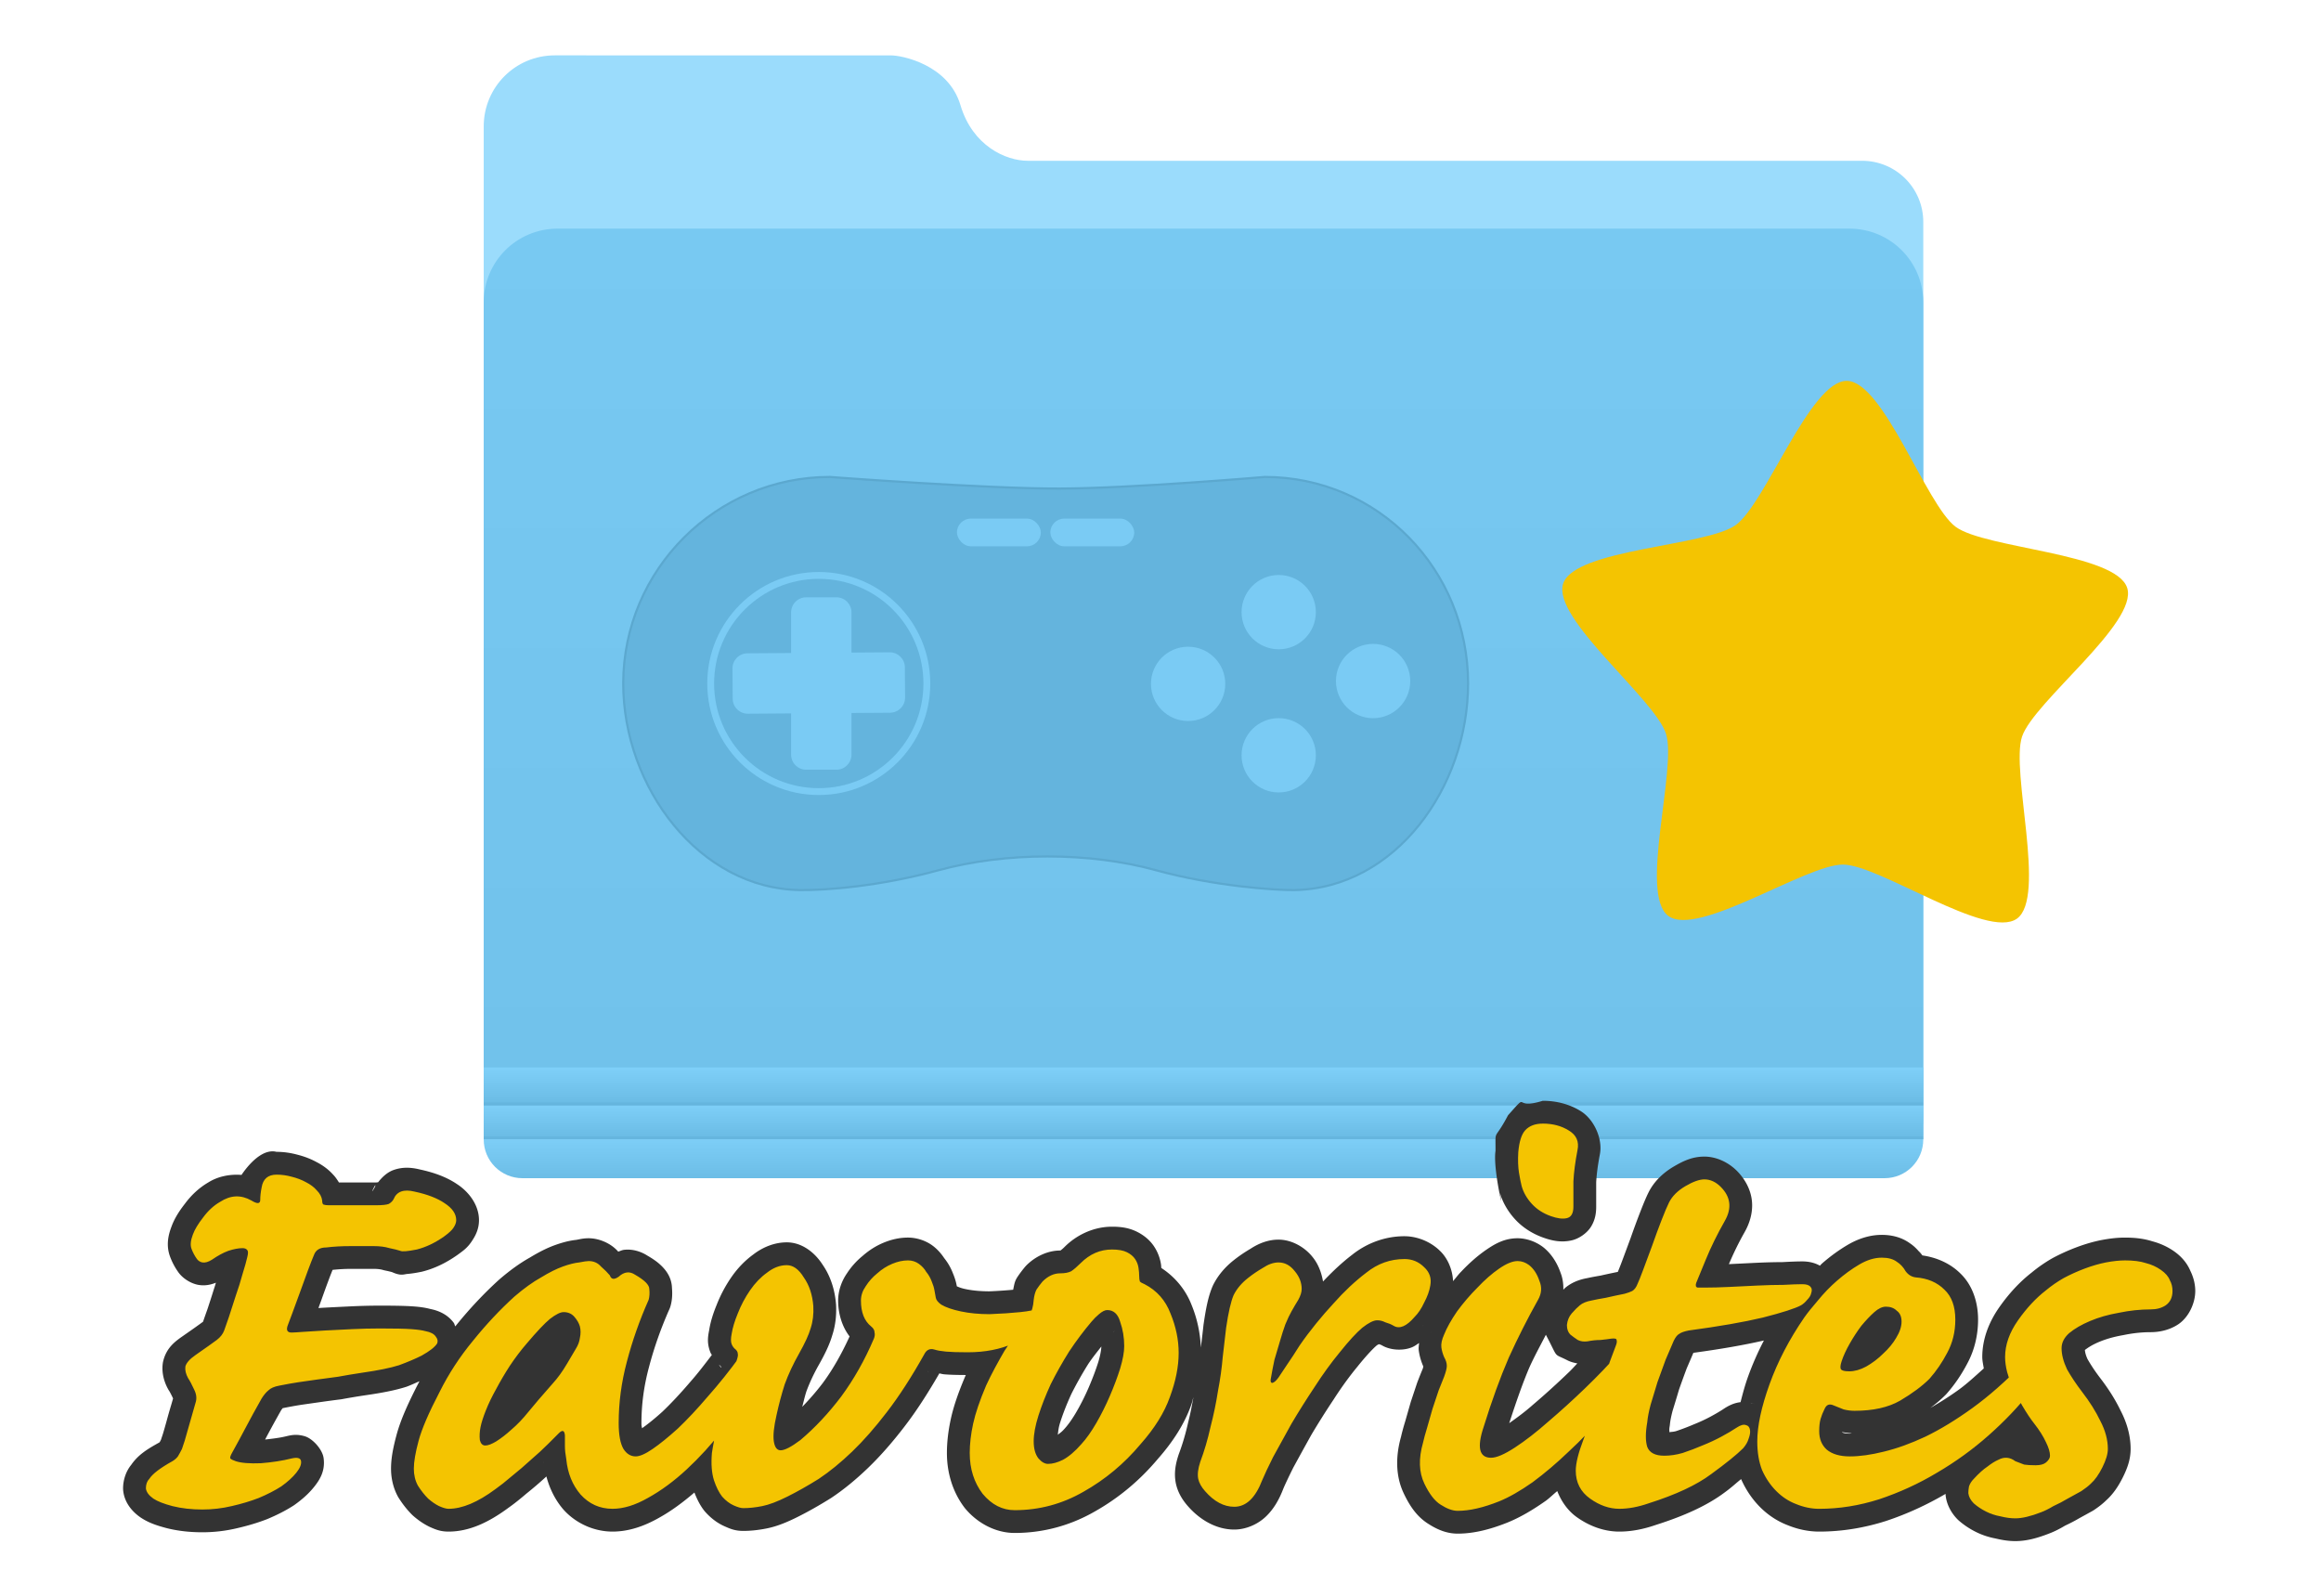 <?xml version="1.0" encoding="UTF-8" standalone="no"?>
<!-- Created with Inkscape (http://www.inkscape.org/) -->

<svg
   xmlns:dc="http://purl.org/dc/elements/1.1/"
   xmlns:cc="http://creativecommons.org/ns#"
   xmlns:rdf="http://www.w3.org/1999/02/22-rdf-syntax-ns#"
   xmlns:svg="http://www.w3.org/2000/svg"
   xmlns="http://www.w3.org/2000/svg"
   xmlns:xlink="http://www.w3.org/1999/xlink"
   xmlns:sodipodi="http://sodipodi.sourceforge.net/DTD/sodipodi-0.dtd"
   xmlns:inkscape="http://www.inkscape.org/namespaces/inkscape"
   width="287.048"
   height="197.43"
   viewBox="0 0 75.948 52.237"
   version="1.1"
   id="svg9136"
   inkscape:version="0.92.0 r15299"
   sodipodi:docname="Favorites_udb.svg">
  <defs
     id="defs9130">
    <linearGradient
       inkscape:collect="always"
       xlink:href="#linearGradient5016"
       id="linearGradient8055"
       gradientUnits="userSpaceOnUse"
       gradientTransform="translate(-1011.348,-237.335)"
       x1="-938.116"
       y1="-200.343"
       x2="-938.116"
       y2="48.218" />
    <linearGradient
       inkscape:collect="always"
       id="linearGradient5016">
      <stop
         style="stop-color:#78c9f2;stop-opacity:1"
         offset="0"
         id="stop5012" />
      <stop
         id="stop5065"
         offset="0.883"
         style="stop-color:#71c2eb;stop-opacity:1" />
      <stop
         id="stop5059"
         offset="0.959"
         style="stop-color:#7dcef7;stop-opacity:1" />
      <stop
         style="stop-color:#6cbde6;stop-opacity:1"
         offset="1"
         id="stop5014" />
    </linearGradient>
    <linearGradient
       inkscape:collect="always"
       xlink:href="#linearGradient5024"
       id="linearGradient8057"
       gradientUnits="userSpaceOnUse"
       gradientTransform="translate(-1011.348,-237.335)"
       x1="-919.541"
       y1="19.24"
       x2="-919.541"
       y2="28.327" />
    <linearGradient
       inkscape:collect="always"
       id="linearGradient5024">
      <stop
         style="stop-color:#7fd0f9;stop-opacity:1"
         offset="0"
         id="stop5020" />
      <stop
         id="stop5063"
         offset="0.044"
         style="stop-color:#7ecff8;stop-opacity:1" />
      <stop
         style="stop-color:#6bbce5;stop-opacity:1"
         offset="1"
         id="stop5022" />
    </linearGradient>
    <linearGradient
       inkscape:collect="always"
       xlink:href="#linearGradient5055"
       id="linearGradient8059"
       gradientUnits="userSpaceOnUse"
       gradientTransform="translate(-1011.348,-237.335)"
       x1="-920.61"
       y1="29.129"
       x2="-920.61"
       y2="37.149" />
    <linearGradient
       inkscape:collect="always"
       id="linearGradient5055">
      <stop
         style="stop-color:#7ecff8;stop-opacity:1"
         offset="0"
         id="stop5051" />
      <stop
         style="stop-color:#6bbce5;stop-opacity:1"
         offset="1"
         id="stop5053" />
    </linearGradient>
  </defs>
  <sodipodi:namedview
     id="base"
     pagecolor="#ffffff"
     bordercolor="#666666"
     borderopacity="1.0"
     inkscape:pageopacity="0.0"
     inkscape:pageshadow="2"
     inkscape:zoom="0.35"
     inkscape:cx="-182.19028"
     inkscape:cy="593.00052"
     inkscape:document-units="px"
     inkscape:current-layer="layer1"
     showgrid="false"
     units="px"
     inkscape:window-width="1920"
     inkscape:window-height="1137"
     inkscape:window-x="1912"
     inkscape:window-y="-8"
     inkscape:window-maximized="1"
     fit-margin-top="0"
     fit-margin-left="0"
     fit-margin-right="0"
     fit-margin-bottom="0" />
  <g
     inkscape:label="Layer 1"
     inkscape:groupmode="layer"
     id="layer1"
     transform="translate(-15.699,-253.495)">
    <g
       transform="translate(-83.688,190.819)"
       id="g8448">
      <g
         transform="translate(101.298,-82.18)"
         id="g8294">
        <g
           transform="matrix(0.125,0,0,0.125,301.972,207.047)"
           id="g8053">
          <path
             inkscape:connector-curvature="0"
             id="path8005"
             d="m -2285.835,-483.035 c -10.307,0 -18.605,8.298 -18.605,18.605 v 25.024 7.293 226.96 c 0,8.884 7.152,16.036 16.036,16.036 h 344.777 c 8.884,0 16.036,-7.152 16.036,-16.036 v -234.253 c 0,-8.884 -7.152,-16.036 -16.036,-16.036 h -213.773 -4.627 c -5.733,0 -14.451,-3.899 -17.616,-14.574 -3.165,-10.675 -15.423,-13.009 -18.102,-13.009 h 35.718 v -0.009 z"
             style="color:#000000;clip-rule:nonzero;display:inline;overflow:visible;visibility:visible;opacity:1;isolation:auto;mix-blend-mode:normal;color-interpolation:sRGB;color-interpolation-filters:linearRGB;solid-color:#000000;solid-opacity:1;vector-effect:none;fill:#9bdcfc;fill-opacity:1;fill-rule:nonzero;stroke:none;stroke-width:0.288;stroke-linecap:butt;stroke-linejoin:miter;stroke-miterlimit:4;stroke-dasharray:none;stroke-dashoffset:0;stroke-opacity:1;color-rendering:auto;image-rendering:auto;shape-rendering:auto;text-rendering:auto;enable-background:accumulate" />
          <path
             inkscape:connector-curvature="0"
             id="path8007"
             d="m -2285.099,-437.678 c -10.715,0 -19.341,8.626 -19.341,19.341 v 32.034 138.824 48.206 c 0,5.627 4.53,10.156 10.156,10.156 h 356.537 c 5.627,0 10.156,-4.529 10.156,-10.156 v -48.206 -138.824 -32.034 c 0,-10.715 -8.626,-19.341 -19.341,-19.341 z"
             style="color:#000000;clip-rule:nonzero;display:inline;overflow:visible;visibility:visible;opacity:1;isolation:auto;mix-blend-mode:normal;color-interpolation:sRGB;color-interpolation-filters:linearRGB;solid-color:#000000;solid-opacity:1;vector-effect:none;fill:url(#linearGradient8055);fill-opacity:1;fill-rule:nonzero;stroke:none;stroke-width:0.243;stroke-linecap:butt;stroke-linejoin:miter;stroke-miterlimit:4;stroke-dasharray:none;stroke-dashoffset:0;stroke-opacity:1;color-rendering:auto;image-rendering:auto;shape-rendering:auto;text-rendering:auto;enable-background:accumulate" />
          <rect
             style="color:#000000;clip-rule:nonzero;display:inline;overflow:visible;visibility:visible;opacity:1;isolation:auto;mix-blend-mode:normal;color-interpolation:sRGB;color-interpolation-filters:linearRGB;solid-color:#000000;solid-opacity:1;vector-effect:none;fill:url(#linearGradient8057);fill-opacity:1;fill-rule:nonzero;stroke:none;stroke-width:0.568;stroke-linecap:butt;stroke-linejoin:miter;stroke-miterlimit:4;stroke-dasharray:none;stroke-dashoffset:0;stroke-opacity:1;color-rendering:auto;image-rendering:auto;shape-rendering:auto;text-rendering:auto;enable-background:accumulate"
             id="rect8009"
             width="376.85"
             height="9.087"
             x="-2304.439"
             y="-218.095"
             rx="0"
             ry="0" />
          <rect
             ry="0"
             rx="0"
             y="-208.139"
             x="-2304.439"
             height="7.953"
             width="376.85"
             id="rect8011"
             style="color:#000000;clip-rule:nonzero;display:inline;overflow:visible;visibility:visible;opacity:1;isolation:auto;mix-blend-mode:normal;color-interpolation:sRGB;color-interpolation-filters:linearRGB;solid-color:#000000;solid-opacity:1;vector-effect:none;fill:url(#linearGradient8059);fill-opacity:1;fill-rule:nonzero;stroke:none;stroke-width:0.531;stroke-linecap:butt;stroke-linejoin:miter;stroke-miterlimit:4;stroke-dasharray:none;stroke-dashoffset:0;stroke-opacity:1;color-rendering:auto;image-rendering:auto;shape-rendering:auto;text-rendering:auto;enable-background:accumulate" />
          <rect
             ry="0"
             rx="0"
             y="-209.008"
             x="-2304.439"
             height="0.869"
             width="376.85"
             id="rect8013"
             style="color:#000000;clip-rule:nonzero;display:inline;overflow:visible;visibility:visible;opacity:1;isolation:auto;mix-blend-mode:normal;color-interpolation:sRGB;color-interpolation-filters:linearRGB;solid-color:#000000;solid-opacity:1;vector-effect:none;fill:#65b5de;fill-opacity:1;fill-rule:nonzero;stroke:none;stroke-width:0.176;stroke-linecap:butt;stroke-linejoin:miter;stroke-miterlimit:4;stroke-dasharray:none;stroke-dashoffset:0;stroke-opacity:1;color-rendering:auto;image-rendering:auto;shape-rendering:auto;text-rendering:auto;enable-background:accumulate" />
          <rect
             style="color:#000000;clip-rule:nonzero;display:inline;overflow:visible;visibility:visible;opacity:1;isolation:auto;mix-blend-mode:normal;color-interpolation:sRGB;color-interpolation-filters:linearRGB;solid-color:#000000;solid-opacity:1;vector-effect:none;fill:#65b5de;fill-opacity:1;fill-rule:nonzero;stroke:none;stroke-width:0.176;stroke-linecap:butt;stroke-linejoin:miter;stroke-miterlimit:4;stroke-dasharray:none;stroke-dashoffset:0;stroke-opacity:1;color-rendering:auto;image-rendering:auto;shape-rendering:auto;text-rendering:auto;enable-background:accumulate"
             id="rect8015"
             width="376.85"
             height="0.869"
             x="-2304.439"
             y="-200.186"
             rx="0"
             ry="0" />
          <g
             style="fill:none;fill-opacity:1"
             id="g8051"
             transform="matrix(0.353,0,0,-0.353,-1690.185,-530.781)">
            <path
               sodipodi:nodetypes="ccccccszcccc"
               id="path8017"
               d="m -1138.892,-755.013 c -14.359,-0.242 -60.079,2.953 -102.637,14.667 -49.743,13.686 -111.53,13.631 -161.295,0 -42.889,-11.747 -82.879,-14.921 -102.637,-14.667 -75.308,0.97 -131.972,76.598 -131.972,153.967 v 0 c 0,84.675 69.281,153.967 153.967,153.967 0,0 116.44,-8.777 170.282,-8.617 53.842,0.16 152.308,8.617 152.308,8.617 84.675,-0.01 151.565,-69.292 151.565,-153.967 v 0 c 0,-77.369 -54.272,-152.689 -129.58,-153.967 z"
               style="fill:#5ba8cf;fill-opacity:1;stroke-width:11.02"
               inkscape:connector-curvature="0" />
            <path
               d="m -1505.439,-753.408 c -74.245,0.956 -130.389,75.776 -130.389,152.361 0,83.793 68.54,152.349 152.342,152.359 0.182,-0.014 116.324,-8.776 170.305,-8.615 53.955,0.161 152.161,8.6 152.34,8.615 83.783,-0.029 149.924,-68.541 149.924,-152.359 0,-38.309 -13.456,-76.155 -36.195,-104.514 -22.739,-28.359 -54.681,-47.217 -91.807,-47.848 -14.063,-0.237 -59.837,2.954 -102.184,14.609 -50.072,13.777 -112.054,13.72 -162.144,0 -42.715,-11.699 -82.633,-14.86 -102.192,-14.609 z"
               id="path8019"
               style="fill:#64b4dd;fill-opacity:1;stroke-width:11.02"
               inkscape:original="M -1505.4609 -755.01367 C -1580.7694 -754.04393 -1637.4336 -678.41602 -1637.4336 -601.04688 C -1637.4336 -516.37173 -1568.153 -447.08008 -1483.4668 -447.08008 C -1483.4668 -447.08008 -1367.0272 -455.85758 -1313.1855 -455.69727 C -1259.3439 -455.53697 -1160.877 -447.08008 -1160.877 -447.08008 C -1076.2018 -447.09008 -1009.3125 -516.37174 -1009.3125 -601.04688 C -1009.3125 -678.41602 -1063.5842 -753.73538 -1138.8926 -755.01367 C -1153.2512 -755.25604 -1198.9714 -752.05963 -1241.5293 -740.3457 C -1291.2721 -726.65928 -1353.0594 -726.71438 -1402.8242 -740.3457 C -1445.7128 -752.09265 -1485.7026 -755.26713 -1505.4609 -755.01367 z "
               inkscape:radius="-1.6048466"
               sodipodi:type="inkscape:offset" />
            <g
               id="g8025"
               transform="matrix(1.693,0,0,1.693,-1918.742,-1216.543)"
               style="fill:#7acbf4;fill-opacity:1">
              <rect
                 ry="6.061"
                 rx="6.061"
                 transform="scale(1,-1)"
                 y="-435.772"
                 x="312.807"
                 height="12.122"
                 width="36.744"
                 id="rect8021"
                 style="color:#000000;clip-rule:nonzero;display:inline;overflow:visible;visibility:visible;opacity:1;isolation:auto;mix-blend-mode:normal;color-interpolation:sRGB;color-interpolation-filters:linearRGB;solid-color:#000000;solid-opacity:1;vector-effect:none;fill:#7acbf4;fill-opacity:1;fill-rule:nonzero;stroke:none;stroke-width:1.36;stroke-linecap:butt;stroke-linejoin:miter;stroke-miterlimit:4;stroke-dasharray:none;stroke-dashoffset:0;stroke-opacity:1;color-rendering:auto;image-rendering:auto;shape-rendering:auto;text-rendering:auto;enable-background:accumulate" />
              <rect
                 style="color:#000000;clip-rule:nonzero;display:inline;overflow:visible;visibility:visible;opacity:1;isolation:auto;mix-blend-mode:normal;color-interpolation:sRGB;color-interpolation-filters:linearRGB;solid-color:#000000;solid-opacity:1;vector-effect:none;fill:#7acbf4;fill-opacity:1;fill-rule:nonzero;stroke:none;stroke-width:1.36;stroke-linecap:butt;stroke-linejoin:miter;stroke-miterlimit:4;stroke-dasharray:none;stroke-dashoffset:0;stroke-opacity:1;color-rendering:auto;image-rendering:auto;shape-rendering:auto;text-rendering:auto;enable-background:accumulate"
                 id="rect8023"
                 width="36.744"
                 height="12.122"
                 x="353.718"
                 y="-435.772"
                 transform="scale(1,-1)"
                 rx="6.061"
                 ry="6.061" />
            </g>
            <g
               style="fill:#7acbf4;fill-opacity:1"
               transform="matrix(4.799,0,0,-4.799,2379.299,-2153.156)"
               id="g8043">
              <g
                 style="fill:#7acbf4;fill-opacity:1"
                 id="g8029"
                 transform="matrix(0.353,0,0,-0.353,-729.796,-334.451)">
                <path
                   d="m 0,0 c 0,-8.98 -7.281,-16.261 -16.261,-16.261 -8.98,0 -16.26,7.281 -16.26,16.261 0,8.979 7.28,16.261 16.26,16.261 C -7.281,16.261 0,8.979 0,0"
                   style="fill:#7acbf4;fill-opacity:1;fill-rule:nonzero;stroke:none"
                   id="path8027"
                   inkscape:connector-curvature="0" />
              </g>
              <g
                 style="fill:#7acbf4;fill-opacity:1"
                 id="g8033"
                 transform="matrix(0.353,0,0,-0.353,-729.796,-312.33)">
                <path
                   d="m 0,0 c 0,-8.98 -7.281,-16.262 -16.261,-16.262 -8.98,0 -16.26,7.282 -16.26,16.262 0,8.98 7.28,16.262 16.26,16.262 C -7.281,16.262 0,8.98 0,0"
                   style="fill:#7acbf4;fill-opacity:1;fill-rule:nonzero;stroke:none"
                   id="path8031"
                   inkscape:connector-curvature="0" />
              </g>
              <g
                 style="fill:#7acbf4;fill-opacity:1"
                 id="g8037"
                 transform="matrix(0.353,0,0,-0.353,-715.212,-323.803)">
                <path
                   d="m 0,0 c 0,-8.98 -7.281,-16.26 -16.261,-16.26 -8.981,0 -16.26,7.28 -16.26,16.26 0,8.981 7.279,16.262 16.26,16.262 C -7.281,16.262 0,8.981 0,0"
                   style="fill:#7acbf4;fill-opacity:1;fill-rule:nonzero;stroke:none"
                   id="path8035"
                   inkscape:connector-curvature="0" />
              </g>
              <g
                 style="fill:#7acbf4;fill-opacity:1"
                 id="g8041"
                 transform="matrix(0.353,0,0,-0.353,-743.797,-323.367)">
                <path
                   d="m 0,0 c 0,-8.981 -7.281,-16.262 -16.262,-16.262 -8.98,0 -16.26,7.281 -16.26,16.262 0,8.979 7.28,16.26 16.26,16.26 C -7.281,16.26 0,8.979 0,0"
                   style="fill:#7acbf4;fill-opacity:1;fill-rule:nonzero;stroke:none"
                   id="path8039"
                   inkscape:connector-curvature="0" />
              </g>
            </g>
            <g
               style="fill:#5e829b;fill-opacity:1"
               id="g8047"
               transform="matrix(1.693,0,0,1.693,-1427.779,-589.038)">
              <path
                 d="M 0,0 C -0.024,3.652 -3.007,6.594 -6.66,6.568 L -23.379,6.451 v 17.597 c 0,3.653 -2.961,6.614 -6.614,6.614 h -13.23 c -3.653,0 -6.614,-2.961 -6.614,-6.614 V 6.266 L -68.946,6.132 c -3.653,-0.025 -6.595,-3.007 -6.569,-6.661 l 0.094,-13.229 c 0.025,-3.652 3.007,-6.594 6.66,-6.568 l 18.924,0.133 V -38.24 c 0,-3.653 2.961,-6.615 6.614,-6.615 h 13.23 c 3.653,0 6.614,2.962 6.614,6.615 v 18.232 l 16.904,0.118 c 3.653,0.025 6.594,3.007 6.569,6.661 z"
                 style="fill:#7acbf4;fill-opacity:1;fill-rule:nonzero;stroke:none"
                 id="path8045"
                 inkscape:connector-curvature="0" />
            </g>
            <path
               d="m -1411.479,-601.053 c 0,-44.267 -35.883,-80.15 -80.15,-80.15 -44.264,0 -80.148,35.883 -80.148,80.15 0,44.267 35.885,80.15 80.148,80.15 44.267,0 80.15,-35.883 80.15,-80.15 z"
               style="fill:none;stroke:#7acbf4;stroke-width:5.079;stroke-linecap:butt;stroke-linejoin:miter;stroke-miterlimit:4;stroke-dasharray:none;stroke-opacity:1"
               id="path8049"
               inkscape:connector-curvature="0" />
          </g>
        </g>
        <path
           sodipodi:type="star"
           style="opacity:1;fill:#f4c401;fill-opacity:1;fill-rule:nonzero;stroke:none;stroke-width:14.809;stroke-linecap:round;stroke-linejoin:round;stroke-miterlimit:4;stroke-dasharray:none;stroke-dashoffset:4;stroke-opacity:1"
           id="path7657"
           sodipodi:sides="5"
           sodipodi:cx="52.952892"
           sodipodi:cy="25.510532"
           sodipodi:r1="121.72647"
           sodipodi:r2="76.832565"
           sodipodi:arg1="0.60469864"
           sodipodi:arg2="1.2330172"
           inkscape:flatsided="false"
           inkscape:rounded="0.20136392"
           inkscape:randomized="0"
           d="M 153.094,94.714 C 144.537,107.097 92.616,93.013 78.415,98.002 64.213,102.99 32.503,146.447 18.082,142.135 3.661,137.823 1.011,84.092 -8.122,72.127 -17.255,60.162 -68.384,43.434 -68.74,28.385 c -0.355,-15.048 49.927,-34.172 58.484,-46.555 8.557,-12.383 8.667,-66.179 22.869,-71.168 14.202,-4.988 47.928,36.924 62.349,41.236 14.421,4.312 65.619,-12.208 74.751,-0.242 9.133,11.965 -20.306,56.992 -19.95,72.04 0.355,15.048 31.887,58.635 23.33,71.018 z"
           transform="matrix(0.075,0.027,-0.027,0.075,55.162,163.678)" />
      </g>
      <g
         transform="matrix(0.125,0,0,0.125,521.961,29.404)"
         id="g8145">
        <g
           aria-label="Favorites"
           style="font-style:normal;font-variant:normal;font-weight:normal;font-stretch:normal;font-size:178.149px;line-height:111.343px;font-family:'namco regular';-inkscape-font-specification:'namco regular, ';letter-spacing:0px;word-spacing:0px;fill:#f4c401;fill-opacity:1;stroke:none;stroke-width:4.454px;stroke-linecap:butt;stroke-linejoin:miter;stroke-opacity:1"
           id="text7839">
          <path
             inkscape:connector-curvature="0"
             style="font-style:italic;font-variant:normal;font-weight:bold;font-stretch:normal;font-family:'Caflisch Script';-inkscape-font-specification:'Caflisch Script Bold Italic';fill:#333333;fill-opacity:1;stroke-width:4.454px"
             d="m -2976.729,554.328 c -8.224,2.551 -3.205,-2.806 -9.09,3.783 -3.714,7.07 -3.268,3.182 -3.279,9.316 -0.755,4.857 2.588,18.158 1.111,10.896 0.748,2.619 2.166,5.012 4.01,7.023 2.003,2.185 4.578,3.803 7.389,4.797 2.257,0.805 4.616,1.324 7.32,0.742 1.988,-0.417 4.192,-1.93 5.256,-3.74 1.074,-1.827 1.268,-3.564 1.268,-5.117 v -6.352 c 0.103,-2.001 0.411,-4.448 0.961,-7.307 l -0.022,0.102 c 0.865,-4.109 -1.488,-9.34 -5.074,-11.492 -2.926,-1.806 -6.363,-2.652 -9.85,-2.652 z m -331.473,13.361 c -6.095,-1.559 -12.195,11.368 -9.062,6.047 -3.091,-0.262 -6.277,0.355 -8.844,1.984 -2.381,1.396 -4.426,3.312 -6.1,5.58 -1.505,1.928 -2.703,3.808 -3.486,5.938 -0.874,2.288 -1.469,4.982 -0.363,7.932 0.538,1.435 1.265,2.799 2.156,4.047 a 5.967,5.967 0 0 0 0.082,0.111 c 1.17,1.561 3.162,2.789 5.029,3.162 a 5.967,5.967 0 0 0 0.19,0.033 c 1.746,0.291 3.207,-0.063 4.531,-0.578 -0.164,0.496 -0.267,0.919 -0.449,1.436 a 5.967,5.967 0 0 0 -0.068,0.207 c -0.581,1.859 -1.16,3.657 -1.738,5.393 0,0.008 -0.01,0.016 -0.01,0.023 -0.534,1.498 -0.91,2.57 -1.17,3.342 0.089,-0.2 0.249,-0.327 0.043,-0.172 -0.788,0.591 -2.636,1.906 -5.338,3.785 -2.106,1.458 -4.218,3.092 -5.066,6.488 a 5.967,5.967 0 0 0 -0.131,0.707 c -0.305,2.439 0.377,4.795 1.418,6.668 a 5.967,5.967 0 0 0 0.25,0.41 c 0.165,0.247 0.582,1.021 1.039,1.998 -0.095,0.354 -0.248,0.908 -0.541,1.885 -0.371,1.236 -0.742,2.533 -1.111,3.887 -0.339,1.244 -0.676,2.422 -1.012,3.541 -0.247,0.742 -0.39,1.169 -0.514,1.541 -0.12,0.232 -0.235,0.432 -0.35,0.639 -3.294,1.837 -5.797,3.318 -7.734,6.363 l 0.814,-1.016 c -1.86,1.86 -2.639,4.54 -2.639,6.713 a 5.967,5.967 0 0 0 0.047,0.74 c 0.395,3.165 2.471,5.43 4.457,6.82 a 5.967,5.967 0 0 0 0.113,0.076 c 2.042,1.361 4.177,2.081 6.779,2.766 a 5.967,5.967 0 0 0 0.07,0.019 c 2.921,0.73 6.022,1.068 9.287,1.068 3.052,0 6.066,-0.35 9.006,-1.047 2.849,-0.649 5.495,-1.437 7.941,-2.389 a 5.967,5.967 0 0 0 0.152,-0.062 c 2.512,-1.058 4.773,-2.21 6.791,-3.508 a 5.967,5.967 0 0 0 0.242,-0.164 c 1.99,-1.421 3.703,-2.934 5.109,-4.691 1.448,-1.81 2.986,-4.164 2.496,-7.598 -0.324,-2.266 -2.867,-5.092 -4.979,-5.695 -2.111,-0.604 -3.48,-0.285 -4.764,0.012 a 5.967,5.967 0 0 0 -0.105,0.025 c -1.542,0.385 -3.49,0.623 -5.465,0.844 0.085,-0.16 0.169,-0.31 0.254,-0.471 1.129,-2.145 2.448,-4.548 3.928,-7.17 0.283,-0.42 0.502,-0.642 0.385,-0.549 0.037,-0.017 0.017,-0.022 0.205,-0.057 a 5.967,5.967 0 0 0 0.103,-0.019 c 1.701,-0.34 3.273,-0.622 4.711,-0.844 0,-7.2e-4 0.011,-10e-4 0.016,-0.002 1.642,-0.235 3.283,-0.469 4.924,-0.703 1.624,-0.232 3.371,-0.466 5.24,-0.699 a 5.967,5.967 0 0 0 0.359,-0.055 c 1.799,-0.337 3.858,-0.682 6.158,-1.027 4.338,-0.62 7.766,-1.29 10.572,-2.176 a 5.967,5.967 0 0 0 0.266,-0.09 c 1.223,-0.451 2.192,-0.932 3.283,-1.396 0,-8e-4 0,-0.001 0.01,-0.002 -0.01,0.018 -0.021,0.033 -0.029,0.051 -2.933,5.627 -4.922,10.098 -5.965,13.971 -0.907,3.367 -1.451,6.148 -1.451,8.855 0,2.514 0.574,5.069 1.797,7.311 a 5.967,5.967 0 0 0 0.205,0.346 c 1.032,1.622 2.184,3.098 3.486,4.4 a 5.967,5.967 0 0 0 0.289,0.271 c 1.265,1.107 2.623,2.062 4.111,2.807 a 5.967,5.967 0 0 0 0.244,0.117 c 1.443,0.641 2.731,1.227 4.918,1.227 5.463,0 10.589,-2.449 15.785,-6.301 1.388,-0.976 2.891,-2.176 4.592,-3.631 1.814,-1.454 3.522,-2.915 5.125,-4.391 0.044,-0.038 0.075,-0.074 0.119,-0.111 0.843,3.183 2.296,6.139 4.412,8.607 a 5.967,5.967 0 0 0 0.105,0.121 c 3.234,3.575 7.979,5.705 12.797,5.705 4.168,0 8.243,-1.372 12.197,-3.627 3.188,-1.764 6.246,-4.038 9.234,-6.6 0.664,1.695 1.439,3.296 2.543,4.715 a 5.967,5.967 0 0 0 0.25,0.303 c 1.4,1.575 3.083,2.922 5.064,3.803 1.443,0.641 2.731,1.227 4.918,1.227 2,0 4.049,-0.227 6.158,-0.648 2.607,-0.521 5.186,-1.558 8.09,-3.01 2.809,-1.404 5.7,-3.041 8.688,-4.908 a 5.967,5.967 0 0 0 0.148,-0.096 c 3.199,-2.133 6.372,-4.732 9.553,-7.785 3.234,-3.105 6.446,-6.77 9.678,-10.994 v -0.004 c 3.018,-3.912 6.013,-8.577 9.024,-13.779 0.405,0.051 0.776,0.185 1.207,0.225 1.512,0.137 3.444,0.181 5.744,0.189 -0.043,0.093 -0.096,0.184 -0.139,0.277 a 5.967,5.967 0 0 0 -0.074,0.17 c -1.758,4.143 -3.009,7.757 -3.723,11.039 -0.67,3.083 -1.027,6.056 -1.027,8.928 0,5.236 1.533,10.261 4.601,14.299 a 5.967,5.967 0 0 0 0.166,0.211 c 3.221,3.865 7.983,6.422 12.957,6.422 7.399,0 14.508,-1.903 20.939,-5.592 6.296,-3.545 11.841,-8.173 16.545,-13.779 4.019,-4.553 7.004,-9.236 8.744,-14.148 0.25,-0.675 0.36,-1.328 0.576,-1.998 -0.386,2.084 -0.754,4.158 -1.315,6.318 a 5.967,5.967 0 0 0 -0.049,0.203 c -0.657,2.956 -1.47,5.716 -2.434,8.285 a 5.967,5.967 0 0 0 -0.074,0.209 c -0.794,2.383 -1.265,4.82 -0.727,7.51 a 5.967,5.967 0 0 0 0.027,0.125 c 0.51,2.298 1.699,4.237 3.131,5.854 3.116,3.572 7.428,6.123 12.137,6.123 3.035,0 6.124,-1.355 8.254,-3.381 2.13,-2.026 3.519,-4.536 4.617,-7.391 l -0.061,0.152 c 0.486,-1.167 1.396,-3.108 2.641,-5.602 1.387,-2.542 2.943,-5.37 4.674,-8.484 1.837,-3.099 3.791,-6.2 5.861,-9.307 a 5.967,5.967 0 0 0 0.055,-0.084 c 2.023,-3.146 4.082,-5.98 6.172,-8.51 a 5.967,5.967 0 0 0 0.059,-0.074 c 2.214,-2.767 3.993,-4.639 4.996,-5.5 0.29,-0.213 0.407,-0.247 0.606,-0.342 a 5.967,5.967 0 0 0 0.037,0.012 c 0.434,0.124 0.66,0.245 0.705,0.271 l -0.057,-0.035 c 2.287,1.407 5.696,1.509 7.971,0.557 0.717,-0.3 1.258,-0.724 1.844,-1.115 -0.042,0.634 -0.169,1.236 -0.084,1.918 a 5.967,5.967 0 0 0 0.014,0.104 c 0.196,1.375 0.585,2.721 1.133,4 a 5.967,5.967 0 0 0 0.057,0.117 c -0.052,0.214 -0.073,0.364 -0.178,0.652 0,0.003 -7e-4,0.004 0,0.008 -0.391,0.926 -0.828,2.013 -1.385,3.461 a 5.967,5.967 0 0 0 -0.092,0.256 c -0.474,1.423 -1.009,3.026 -1.603,4.809 a 5.967,5.967 0 0 0 -0.076,0.246 l -1.393,4.875 c -0.478,1.553 -0.838,2.889 -1.121,4.125 -1.437,5.092 -1.431,10.308 0.729,14.812 7e-4,10e-4 0,0.003 0,0.004 6e-4,10e-4 0,0.003 0,0.004 1.575,3.292 3.438,6.093 6.481,7.984 2.248,1.438 4.716,2.525 7.629,2.525 4.159,0 8.454,-1.07 13.084,-2.922 a 5.967,5.967 0 0 0 0.043,-0.018 c 3.184,-1.302 6.435,-3.191 9.902,-5.631 a 5.967,5.967 0 0 0 0.117,-0.084 c 0.998,-0.74 1.938,-1.69 2.922,-2.48 1.056,2.699 2.774,5.149 5.107,6.816 3.295,2.353 7.157,3.785 11.129,3.785 3.147,0 6.334,-0.628 9.547,-1.738 7.47,-2.372 13.458,-5.079 18.064,-8.529 1.899,-1.382 2.844,-2.325 4.279,-3.477 a 5.967,5.967 0 0 0 0.018,0.045 c 1.22,2.745 2.888,5.232 4.975,7.318 2.066,2.066 4.519,3.689 7.219,4.715 2.636,1.071 5.421,1.666 8.225,1.666 5.859,0 11.711,-0.939 17.484,-2.775 a 5.967,5.967 0 0 0 0.078,-0.025 c 5.456,-1.819 10.624,-4.204 15.521,-7.068 a 5.967,5.967 0 0 0 0.037,0.545 c 0.304,2.432 1.589,4.614 3.125,6.15 a 5.967,5.967 0 0 0 0.289,0.271 c 1.35,1.181 2.857,2.177 4.469,2.982 1.635,0.818 3.388,1.388 5.188,1.73 1.728,0.417 3.435,0.682 5.141,0.682 2.953,0 5.768,-0.777 8.889,-1.994 1.393,-0.525 2.738,-1.212 4.135,-2.049 1.293,-0.611 2.563,-1.251 3.766,-1.973 l -0.213,0.121 c 1.317,-0.718 2.517,-1.379 3.603,-1.982 a 5.967,5.967 0 0 0 0.41,-0.25 c 1.228,-0.818 2.283,-1.633 3.266,-2.596 1.819,-1.655 3.139,-3.644 4.285,-5.936 1.196,-2.392 2.055,-4.73 2.055,-7.479 0,-3.445 -0.966,-6.84 -2.613,-10.006 -1.396,-2.903 -3.203,-5.761 -5.402,-8.607 l 0.02,0.023 c -1.336,-1.747 -2.414,-3.394 -3.305,-4.951 -0.495,-1.103 -0.622,-1.811 -0.674,-2.346 0.842,-0.657 1.99,-1.389 3.691,-2.105 1.792,-0.754 3.847,-1.352 6.189,-1.76 a 5.967,5.967 0 0 0 0.195,-0.037 c 2.478,-0.516 4.857,-0.766 7.156,-0.766 2.461,0 5.057,-0.623 7.229,-2.07 a 5.967,5.967 0 0 0 0.111,-0.076 c 2.717,-1.902 4.326,-5.546 4.326,-8.629 0,-1.756 -0.447,-3.591 -1.275,-5.256 -0.95,-2.271 -2.554,-3.936 -4.297,-5.156 -1.708,-1.196 -3.636,-2.061 -5.65,-2.596 -2.262,-0.724 -4.61,-0.977 -7.213,-0.977 -1.924,0 -3.923,0.231 -6.088,0.637 a 5.967,5.967 0 0 0 -0.07,0.014 c -2.127,0.425 -4.278,1.053 -6.449,1.867 -2.142,0.803 -4.224,1.741 -6.236,2.814 a 5.967,5.967 0 0 0 -0.152,0.086 c -1.923,1.099 -3.722,2.351 -5.396,3.738 -3.132,2.435 -5.938,5.475 -8.457,9.055 -2.795,3.972 -4.473,8.446 -4.473,13.053 0,0.995 0.246,1.993 0.397,2.988 -2.229,2.01 -4.481,4.076 -6.502,5.535 -2.61,1.885 -5.082,3.424 -7.488,4.805 1.465,-1.092 2.792,-2.221 3.978,-3.408 a 5.967,5.967 0 0 0 0.256,-0.271 c 2.094,-2.373 3.897,-5.019 5.408,-7.893 1.906,-3.508 2.853,-7.477 2.853,-11.555 0,-4.511 -1.427,-9.033 -4.682,-12.125 -2.669,-2.632 -6.243,-4.169 -9.99,-4.684 -0.884,-1.226 -1.932,-2.343 -3.209,-3.191 -2.253,-1.622 -4.872,-2.178 -7.326,-2.178 -3.143,0 -6.18,1.003 -8.904,2.605 -2.359,1.388 -4.617,3.036 -6.773,4.922 -0.187,0.162 -0.337,0.373 -0.521,0.539 -1.605,-0.903 -3.299,-1.119 -4.594,-1.119 -1.362,0 -3.074,0.069 -5.203,0.186 -2.083,0.004 -4.345,0.061 -6.838,0.18 a 5.967,5.967 0 0 0 -0.016,0 c -2.333,0.117 -4.727,0.233 -7.178,0.35 1.128,-2.637 2.425,-5.387 4.117,-8.373 l -0.012,0.019 c 1.41,-2.467 2.262,-5.403 1.902,-8.395 -0.36,-2.992 -1.924,-5.684 -3.934,-7.693 -2.138,-2.138 -5.269,-3.707 -8.494,-3.707 -3.114,0 -5.51,1.132 -8.014,2.605 -2.759,1.623 -5.145,3.868 -6.586,6.75 -0.653,1.306 -1.321,2.92 -2.184,5.137 -0.859,2.207 -1.713,4.527 -2.564,6.961 l 0.031,-0.092 c -0.828,2.247 -1.595,4.316 -2.303,6.203 -0.607,1.619 -0.982,2.488 -1.025,2.615 -1.562,0.318 -3.071,0.637 -4.463,0.957 -1.298,0.22 -2.49,0.442 -3.567,0.678 -1.957,0.36 -3.939,1.045 -5.703,2.5 -0.192,0.155 -0.352,0.368 -0.535,0.529 0.039,-1.538 -0.183,-3.069 -0.734,-4.451 -0.881,-2.522 -2.333,-4.911 -4.494,-6.641 a 5.967,5.967 0 0 0 -0.146,-0.113 c -1.812,-1.359 -4.217,-2.262 -6.609,-2.262 -3.293,0 -5.764,1.342 -8.19,3.01 -2.295,1.578 -4.48,3.512 -6.601,5.758 -0.751,0.753 -1.386,1.651 -2.1,2.451 -0.121,-2.952 -1.386,-6.012 -3.467,-7.965 -2.419,-2.358 -5.896,-3.787 -9.266,-3.787 -4.947,0 -9.758,1.735 -13.66,4.842 -2.672,2.038 -5.201,4.423 -7.646,7.008 -0.396,-2.352 -1.27,-4.625 -2.744,-6.418 -2.023,-2.562 -5.451,-4.541 -8.908,-4.541 -2.708,0 -5.197,0.991 -7.303,2.375 -1.566,0.926 -3.049,1.922 -4.416,3.014 -2.242,1.765 -4.115,3.941 -5.375,6.461 a 5.967,5.967 0 0 0 -0.148,0.318 c -1.166,2.72 -1.75,5.772 -2.377,10.033 a 5.967,5.967 0 0 0 -0.031,0.242 c -0.179,1.701 -0.426,3.746 -0.676,5.811 -0.174,-3.761 -0.932,-7.502 -2.416,-11.115 -1.542,-4.017 -4.363,-7.397 -7.939,-9.723 -0.033,-0.29 -0.028,-0.571 -0.07,-0.869 -0.243,-1.697 -0.892,-3.37 -1.832,-4.779 v -0.002 c -1.149,-1.724 -2.766,-2.975 -4.434,-3.809 -2.201,-1.101 -4.361,-1.342 -6.588,-1.342 -4.617,0 -9.124,2.021 -12.414,5.311 -0.51,0.51 -0.749,0.677 -1.047,0.918 -0.04,0.002 -0.031,0.006 -0.078,0.006 -3.37,0 -6.606,1.641 -8.851,3.887 a 5.967,5.967 0 0 0 -0.365,0.398 c -0.717,0.86 -1.38,1.74 -1.984,2.646 a 5.967,5.967 0 0 0 -0.371,0.643 c -0.446,0.891 -0.536,1.794 -0.75,2.693 -1.827,0.167 -3.81,0.32 -6.246,0.416 -2.352,-0.005 -4.421,-0.207 -6.184,-0.578 -1.304,-0.275 -1.754,-0.511 -2.312,-0.738 -0.209,-1.214 -0.581,-2.346 -1.043,-3.449 -0.536,-1.401 -1.298,-2.726 -2.252,-3.914 -0.871,-1.311 -1.942,-2.49 -3.197,-3.387 -1.818,-1.298 -4.147,-2.002 -6.32,-2.002 -2.21,0 -4.37,0.507 -6.393,1.35 -1.997,0.832 -3.836,2.014 -5.461,3.449 -1.603,1.303 -2.993,2.859 -4.121,4.598 -1.391,2.018 -2.283,4.542 -2.283,7.08 0,3.318 0.954,6.741 2.996,9.398 -2.027,4.444 -4.319,8.534 -6.981,12.15 -1.744,2.302 -3.558,4.36 -5.412,6.279 0.346,-1.322 0.649,-2.669 1.057,-3.959 0.821,-2.242 1.903,-4.589 3.287,-7.037 1.64,-2.901 2.808,-5.323 3.519,-7.754 0.83,-2.541 1.137,-5.244 0.984,-7.984 a 5.967,5.967 0 0 0 -0.01,-0.145 c -0.301,-3.759 -1.426,-7.328 -3.504,-10.322 -1.919,-3.022 -5.268,-5.857 -9.393,-5.857 -3.212,0 -6.308,1.278 -8.771,3.191 -2.223,1.616 -4.152,3.642 -5.764,5.986 -1.554,2.261 -2.833,4.685 -3.828,7.232 -0.935,2.28 -1.606,4.426 -1.943,6.574 -0.335,1.693 -0.628,3.448 0.338,5.863 a 5.967,5.967 0 0 0 0,0.002 c 0.088,0.219 0.252,0.42 0.359,0.637 -1.865,2.442 -3.733,4.891 -5.518,6.898 a 5.967,5.967 0 0 0 -0.082,0.096 c -2.604,3.057 -5.064,5.676 -7.361,7.867 -2.094,1.891 -3.823,3.254 -5.309,4.318 -0.087,-0.603 -0.158,-0.439 -0.158,-1.367 0,-4.815 0.638,-9.631 1.936,-14.496 a 5.967,5.967 0 0 0 0.01,-0.031 c 1.341,-5.14 3.132,-10.235 5.381,-15.295 a 5.967,5.967 0 0 0 0.283,-0.785 c 0.451,-1.576 0.511,-3.152 0.385,-4.682 -0.069,-2.736 -1.462,-4.565 -2.658,-5.762 -1.164,-1.165 -2.429,-1.988 -3.857,-2.816 -1.613,-1.036 -3.852,-1.744 -6.047,-1.469 -0.553,0.069 -1,0.313 -1.502,0.473 -0.017,-0.016 -0.03,-0.033 -0.047,-0.049 -1.852,-2.11 -4.937,-3.455 -7.688,-3.455 -1.287,0 -2.121,0.196 -3.189,0.412 -1.855,0.196 -3.654,0.671 -5.588,1.361 -2.174,0.776 -4.368,1.904 -6.715,3.332 -2.565,1.439 -5.132,3.302 -7.809,5.596 a 5.967,5.967 0 0 0 -0.123,0.107 c -4.034,3.656 -7.857,7.736 -11.473,12.221 -0.012,0.014 -0.022,0.029 -0.033,0.043 -7e-4,-10e-4 0,-0.003 0,-0.004 -0.155,-0.283 -0.214,-0.692 -0.391,-0.924 -1.644,-2.234 -4.002,-3.2 -6.066,-3.613 -1.474,-0.39 -2.879,-0.576 -4.635,-0.701 -1.986,-0.142 -4.759,-0.193 -8.621,-0.193 -2.474,0 -5.003,0.062 -7.588,0.186 -2.505,0.119 -4.891,0.238 -7.156,0.357 a 5.967,5.967 0 0 0 -0.016,0.002 c -0.502,0.028 -0.869,0.056 -1.346,0.084 0.23,-0.623 0.425,-1.178 0.67,-1.83 a 5.967,5.967 0 0 0 0.041,-0.109 c 0.7,-1.983 1.399,-3.906 2.098,-5.77 0.415,-1.107 0.615,-1.583 0.893,-2.283 1.419,-0.142 2.926,-0.26 4.744,-0.26 h 6.057 c 1.083,0 1.875,0.131 2.383,0.283 a 5.967,5.967 0 0 0 0.545,0.137 c 1.038,0.207 1.8,0.41 2.135,0.521 l -0.781,-0.324 c 2.726,1.363 3.49,0.79 4.586,0.699 1.096,-0.091 2.208,-0.275 3.527,-0.539 a 5.967,5.967 0 0 0 0.277,-0.062 c 3.193,-0.798 6.233,-2.278 9.1,-4.285 a 5.967,5.967 0 0 0 0.088,-0.062 c 1.545,-1.123 2.761,-1.925 4.021,-3.975 0.867,-1.332 1.643,-3.009 1.643,-5.129 0,-4.043 -2.72,-7.458 -5.676,-9.4 -2.778,-1.896 -6.041,-3.069 -9.793,-3.883 -2.115,-0.52 -4.432,-0.735 -6.881,0.135 -1.645,0.584 -2.974,1.829 -4.059,3.211 -0.218,0.02 -0.322,0.053 -0.58,0.053 h -9.674 c -0.452,-0.734 -0.934,-1.444 -1.496,-2.023 -1.25,-1.397 -2.75,-2.488 -4.369,-3.316 -1.564,-0.858 -3.251,-1.488 -5.037,-1.939 -1.775,-0.479 -3.602,-0.738 -5.434,-0.738 z m -3.639,7.553 c 0.058,0.034 0.058,0.034 0,0 z m -6.133,0.629 c -0.011,0.054 -0.01,0.104 -0.018,0.158 0,0.027 -0.021,0.056 -0.025,0.082 z m 35.543,0.98 c -1.884,3.365 0.604,-1.828 0,0 z m 403.818,17.756 c 0.067,0.007 0.223,0.031 0.234,0.037 -0.079,-0.007 -0.155,-0.031 -0.234,-0.037 z m -342.988,0.619 c -2.063,1.376 0.094,-0.02 0,0 z m 344.549,0.104 c 1.459,1.746 -3.266,-4.5 0,0 z m -25.361,3.502 c 0.053,0.082 -0.742,-0.686 0.191,0.281 -0.077,-0.087 -0.108,-0.198 -0.191,-0.281 z m -6.82,3.873 c -0.04,0.046 -0.056,0.076 -0.096,0.121 -0.01,0.009 -0.018,0.016 -0.025,0.025 z m -126.611,0.561 c -0.024,0.026 -0.046,0.056 -0.07,0.082 -0.01,0.009 -0.017,0.016 -0.025,0.025 z m 35.555,0.41 c -0.01,0.04 -0.018,0.084 -0.017,0.066 0,-0.023 0.014,-0.044 0.017,-0.066 z m 99.688,2.148 c -6e-4,-0.19 -0.055,-0.444 -0.172,0.443 0.042,-0.161 0.138,-0.275 0.172,-0.443 z m -101.758,3.824 c -0.055,0.109 -0.112,0.214 -0.086,0.156 0.026,-0.054 0.061,-0.102 0.086,-0.156 z m 99.494,0.514 c 0.015,-0.034 0.606,-0.79 -0.168,0.148 0.047,-0.056 0.122,-0.092 0.168,-0.148 z m -105.127,2.891 c -0.021,0.047 -0.03,0.103 -0.051,0.15 -0.013,0.033 -0.043,0.068 -0.057,0.102 z m -81.018,1.656 c 0.151,-0.13 0.157,-0.037 -0.098,0.088 0.013,-0.011 0.022,-0.024 0.035,-0.035 a 5.967,5.967 0 0 0 0.062,-0.053 z m 83.268,0.065 c -0.103,0.112 -0.24,0.25 -0.205,0.207 0.064,-0.074 0.141,-0.132 0.205,-0.207 z m 29.824,0.805 c 3.469,6.535 1.708,4.669 5.691,6.705 0.816,0.408 1.682,0.624 2.545,0.785 -0.718,0.74 -1.348,1.465 -2.145,2.232 -3.123,3.007 -6.238,5.835 -9.346,8.482 a 5.967,5.967 0 0 0 -0.084,0.072 c -2.27,2.008 -4.276,3.455 -6.254,4.857 1.762,-5.409 3.538,-10.554 5.34,-14.73 1.321,-2.904 2.82,-5.618 4.252,-8.404 z m 57.078,1.49 c -1.608,3.101 -2.996,6.246 -4.145,9.438 -0.854,2.373 -1.414,4.538 -1.973,6.707 -1.822,0.206 -3.307,1.019 -4.402,1.75 -0.859,0.573 -2.014,1.262 -3.436,2.027 -1.328,0.715 -2.787,1.395 -4.377,2.031 a 5.967,5.967 0 0 0 -0.133,0.055 c -1.45,0.621 -2.965,1.191 -4.533,1.719 -0.653,0.182 -1.175,0.193 -1.744,0.266 0.014,-0.596 -0.088,-0.6 0.074,-1.535 a 5.967,5.967 0 0 0 0.062,-0.48 c 0.075,-0.824 0.303,-2.071 0.711,-3.607 0.562,-1.803 1.123,-3.655 1.684,-5.557 0.675,-1.912 1.347,-3.765 2.019,-5.561 0.659,-1.509 1.21,-2.8 1.727,-4.025 7.405,-1.005 13.444,-2.075 18.467,-3.227 z m -173.445,1.574 c -0.01,0.647 -0.206,2.076 -0.793,4.043 -0.641,2.025 -1.455,4.199 -2.449,6.52 -0.979,2.285 -2.061,4.445 -3.242,6.486 -1.146,1.98 -2.237,3.48 -3.154,4.48 a 5.967,5.967 0 0 0 -0.092,0.102 c -0.716,0.818 -1.115,1.009 -1.674,1.475 0.134,-0.966 0.17,-1.783 0.627,-3.219 0.739,-2.322 1.712,-4.805 2.912,-7.432 1.31,-2.613 2.789,-5.24 4.434,-7.877 1.121,-1.678 2.281,-3.095 3.432,-4.578 z m 134.436,3.832 c -0.08,0.012 -0.253,0.034 -0.26,0.033 0.075,-0.012 0.186,-0.021 0.26,-0.033 z m -92.803,0.639 c -0.026,0.039 -0.081,0.121 -0.105,0.158 -0.119,0.154 -0.146,0.056 0.105,-0.158 z m -141.744,0.271 c 0.94,0.742 0.808,1.272 0,0 z m 54.535,1.717 c 0.14,0.047 0.278,0.037 0.416,0.078 -0.064,-0.013 -0.198,-0.01 -0.244,-0.023 z m 215.475,8.262 c 4.743,1.417 -0.443,-0.163 0.363,0.156 -0.124,-0.036 -0.239,-0.131 -0.363,-0.156 z m 5.752,5.93 c 0.011,0.063 0.012,0.133 0,0.105 -0.01,-0.039 0.01,-0.066 0,-0.105 z m 18.24,1.738 c 0.87,0.167 1.745,0.294 2.633,0.328 -0.163,0.004 -0.432,0.084 -0.588,0.084 -1.563,0 -1.928,-0.283 -2.045,-0.365 -2e-4,0.008 0,-0.05 0,-0.047 z m 38.559,1.785 c -0.091,0.039 -0.16,0.112 -0.25,0.152 -0.07,0.035 -0.16,0.041 -0.229,0.078 z m -478.522,0.627 c -0.072,0.04 -0.118,0.077 -0.19,0.117 0,5.7e-4 0.02,-0.021 0.018,-0.019 z m 421.25,0.975 c -0.05,0.152 -0.093,0.255 -0.064,0.154 0.017,-0.055 0.049,-0.099 0.064,-0.154 z m 53.463,0.699 c -0.049,0.033 -0.088,0.088 -0.137,0.121 -0.07,0.054 -0.149,0.08 -0.219,0.135 z m -374.652,3.58 c 0.01,0.094 0.037,0.183 0.047,0.277 0.013,0.075 0.01,0.141 0.021,0.217 z m 370.178,0.373 c -0.028,0.029 -0.05,0.067 -0.078,0.096 -0.033,0.036 -0.068,0.055 -0.102,0.092 z m -97.705,1.395 c -0.027,0.026 -0.044,0.04 -0.025,0.021 0.01,-0.008 0.017,-0.014 0.025,-0.021 z"
             id="path8137" />
          <path
             inkscape:connector-curvature="0"
             id="path8133"
             style="font-style:italic;font-variant:normal;font-weight:bold;font-stretch:normal;font-family:'Caflisch Script';-inkscape-font-specification:'Caflisch Script Bold Italic';fill:#f4c401;fill-opacity:1;stroke-width:4.454px"
             d="m -2824.35,596.103 q 3.385,0 5.523,0.713 2.138,0.534 3.919,1.781 1.782,1.247 2.316,2.672 0.713,1.247 0.713,2.85 0,2.494 -1.782,3.741 -1.603,1.069 -3.919,1.069 -4.097,0 -8.373,0.891 -4.097,0.713 -7.482,2.138 -3.385,1.425 -5.523,3.207 -1.96,1.781 -1.96,3.919 0,2.494 1.425,5.523 1.603,2.85 3.919,5.879 3.029,3.919 4.81,7.66 1.96,3.741 1.96,7.304 0,1.96 -1.425,4.81 -1.425,2.85 -3.029,4.276 -0.891,0.891 -2.494,1.96 -1.603,0.891 -3.563,1.96 -1.782,1.069 -3.741,1.96 -1.782,1.069 -3.207,1.603 -4.097,1.603 -6.77,1.603 -1.782,0 -3.919,-0.534 -1.96,-0.356 -3.741,-1.247 -1.782,-0.891 -3.207,-2.138 -1.247,-1.247 -1.425,-2.672 0,-0.891 0.178,-1.782 0.356,-1.069 1.247,-1.96 1.96,-2.138 3.563,-3.207 1.603,-1.247 2.85,-1.781 2.316,-1.247 4.454,0.356 1.425,0.534 2.316,0.891 1.069,0.178 3.029,0.178 1.782,0 2.672,-0.713 1.069,-0.891 1.069,-1.781 0,-1.425 -1.069,-3.563 -1.069,-2.316 -3.029,-4.81 -1.425,-1.782 -3.207,-4.81 -1.782,-3.207 -2.672,-5.166 -0.713,-1.603 -1.247,-3.563 -0.534,-2.138 -0.534,-3.919 0,-4.81 3.385,-9.62 3.385,-4.81 7.304,-7.839 2.138,-1.781 4.632,-3.207 2.672,-1.425 5.523,-2.494 2.85,-1.069 5.523,-1.603 2.85,-0.534 4.988,-0.534 z m -96.227,47.388 q 0,-6.057 3.207,-14.965 3.207,-8.907 9.086,-17.459 1.247,-1.781 3.563,-4.454 2.316,-2.85 4.988,-5.166 2.85,-2.494 5.879,-4.276 3.029,-1.782 5.879,-1.782 2.494,0 3.919,1.069 1.425,0.891 2.316,2.494 1.069,1.425 2.672,1.603 4.632,0.356 7.482,3.207 2.85,2.672 2.85,7.839 0,4.81 -2.138,8.729 -1.96,3.741 -4.632,6.77 -2.85,2.85 -7.66,5.701 -4.632,2.672 -11.936,2.672 -1.425,0 -2.85,-0.356 -1.425,-0.534 -2.672,-1.069 -1.603,-0.713 -2.316,0.891 -0.713,1.425 -1.069,2.672 -0.356,1.247 -0.356,3.207 0,3.029 1.96,4.81 2.138,1.782 6.057,1.782 3.919,0 8.907,-1.247 5.166,-1.247 10.867,-3.919 5.879,-2.85 12.292,-7.482 6.413,-4.632 13.183,-11.58 1.425,-1.425 2.494,-1.425 1.247,0 1.782,0.891 0.713,1.247 0,3.385 -0.534,2.138 -2.316,4.454 -4.632,5.879 -10.867,11.402 -6.235,5.523 -13.539,9.798 -7.126,4.276 -15.143,6.948 -7.839,2.494 -15.677,2.494 -3.029,0 -6.057,-1.247 -2.85,-1.069 -5.166,-3.385 -2.316,-2.316 -3.741,-5.523 -1.247,-3.207 -1.247,-7.482 z m 24.05,-18.349 q 2.138,0 4.454,-1.247 2.494,-1.425 4.454,-3.385 2.138,-1.96 3.385,-4.097 1.425,-2.316 1.425,-4.276 0,-1.96 -1.247,-2.85 -1.069,-1.069 -2.85,-1.069 -1.425,0 -3.029,1.425 -1.603,1.425 -3.385,3.563 -1.603,2.138 -3.029,4.632 -1.425,2.494 -2.138,4.632 -0.534,1.603 -0.178,2.138 0.356,0.534 2.138,0.534 z m -48.407,22.091 q 2.316,0 4.81,-0.713 2.672,-0.891 5.166,-1.96 2.672,-1.069 4.988,-2.316 2.316,-1.247 3.919,-2.316 1.603,-1.069 2.494,-0.713 0.891,0.178 1.069,1.247 0.178,0.891 -0.356,2.316 -0.356,1.247 -1.425,2.494 -2.494,2.494 -8.373,6.77 -5.701,4.276 -16.39,7.66 -4.097,1.425 -7.66,1.425 -3.919,0 -7.66,-2.672 -3.741,-2.672 -3.741,-7.304 0,-2.85 1.96,-8.017 0.713,-1.781 1.96,-5.523 1.247,-3.919 2.494,-7.839 1.425,-3.919 2.494,-7.126 1.247,-3.385 1.603,-4.276 0.356,-0.891 0.178,-1.425 0,-0.534 -1.425,-0.356 -1.069,0.178 -2.85,0.356 -1.603,0 -3.385,0.356 -1.425,0.178 -2.494,-0.356 -1.069,-0.713 -1.96,-1.425 -0.891,-0.891 -0.891,-2.494 0.178,-1.781 1.247,-3.029 1.247,-1.425 2.138,-2.138 1.069,-0.891 3.029,-1.247 1.603,-0.356 3.741,-0.713 2.316,-0.534 4.988,-1.069 1.247,-0.356 1.96,-0.713 0.891,-0.534 1.425,-1.96 0.356,-0.713 1.425,-3.563 1.069,-2.85 2.316,-6.235 1.247,-3.563 2.494,-6.77 1.247,-3.207 1.96,-4.632 1.247,-2.494 4.276,-4.276 3.029,-1.782 4.988,-1.782 2.316,0 4.276,1.96 3.919,3.919 1.069,8.907 -3.029,5.344 -4.988,10.155 -1.96,4.81 -2.494,6.057 -0.356,1.069 0.356,1.247 0.891,0 1.782,0 3.029,0 6.591,-0.178 3.741,-0.178 7.304,-0.356 3.741,-0.178 6.77,-0.178 3.207,-0.178 4.988,-0.178 1.603,0 2.138,0.713 0.534,0.534 0.178,1.603 -0.178,0.891 -1.069,1.782 -0.713,0.891 -1.603,1.425 -2.316,1.247 -9.976,3.207 -7.482,1.781 -19.418,3.385 -1.782,0.356 -2.494,0.891 -0.713,0.356 -1.425,1.781 -0.891,2.138 -2.138,4.988 -1.069,2.85 -2.138,5.879 -0.891,3.029 -1.782,5.879 -0.713,2.672 -0.891,4.632 -0.713,4.097 0,6.413 0.891,2.316 4.454,2.316 z m -31.794,-86.937 q 3.919,0 6.77,1.782 3.029,1.781 2.316,5.166 -0.891,4.632 -1.069,8.195 0,3.385 0,6.592 0,2.672 -1.782,3.029 -1.603,0.356 -4.097,-0.534 -3.029,-1.069 -4.988,-3.207 -1.96,-2.138 -2.672,-4.632 -0.356,-1.425 -0.713,-3.563 -0.356,-2.316 -0.178,-5.344 0.356,-4.097 1.782,-5.701 1.603,-1.782 4.632,-1.782 z m -22.269,101.367 q -1.96,0 -4.454,-1.603 -2.316,-1.425 -4.276,-5.523 -2.138,-4.454 -0.356,-10.689 0.356,-1.603 1.069,-3.919 0.713,-2.494 1.425,-4.988 0.891,-2.672 1.603,-4.81 0.891,-2.316 1.425,-3.563 0.713,-1.96 0.713,-2.85 0,-1.069 -0.713,-2.316 -0.534,-1.247 -0.713,-2.494 -0.178,-1.425 0.713,-3.385 1.069,-2.672 3.385,-6.057 2.494,-3.385 5.344,-6.235 2.85,-3.029 5.701,-4.988 2.85,-1.96 4.81,-1.96 1.603,0 3.029,1.069 1.782,1.425 2.672,4.097 1.069,2.494 -0.356,4.988 -4.097,7.304 -7.66,15.143 -3.385,7.839 -6.591,18.171 -2.672,8.017 1.96,8.017 2.138,0 6.235,-2.672 4.097,-2.672 8.729,-6.77 4.81,-4.097 9.62,-8.729 4.988,-4.81 8.729,-9.086 1.603,-1.782 2.85,-1.782 1.247,0 1.782,0.891 1.425,2.672 -1.96,8.195 -2.672,4.276 -6.77,9.086 -4.097,4.81 -8.907,9.264 -4.632,4.454 -9.442,8.017 -4.81,3.385 -8.729,4.988 -6.235,2.494 -10.867,2.494 z m -13.947,-65.915 q 3.029,0 5.166,2.138 2.138,1.96 1.603,4.81 -0.356,2.138 -1.603,4.454 -1.069,2.316 -2.494,3.741 -3.207,3.741 -5.523,2.316 -0.891,-0.534 -2.138,-0.891 -1.069,-0.534 -2.138,-0.534 -1.425,0 -3.919,1.96 -2.316,1.96 -5.879,6.413 -3.385,4.097 -6.592,9.086 -3.207,4.81 -6.057,9.62 -2.672,4.81 -4.81,8.729 -1.96,3.919 -2.85,6.057 -2.672,6.948 -7.304,6.948 -4.097,0 -7.66,-4.097 -1.425,-1.603 -1.782,-3.207 -0.356,-1.782 0.534,-4.454 1.603,-4.276 2.672,-9.086 1.247,-4.81 1.96,-9.442 0.891,-4.632 1.247,-8.907 0.534,-4.276 0.891,-7.66 0.891,-6.057 1.96,-8.551 1.247,-2.494 3.741,-4.454 1.782,-1.425 3.919,-2.672 2.138,-1.425 4.097,-1.425 2.494,0 4.276,2.316 1.782,2.138 1.782,4.632 0,1.247 -0.891,2.85 -0.891,1.425 -1.782,3.029 -0.713,1.247 -1.603,3.385 -0.713,1.96 -1.425,4.454 -0.713,2.316 -1.425,4.81 -0.534,2.494 -0.891,4.632 -0.356,1.425 0.356,1.425 0.713,-0.178 1.603,-1.425 0.713,-1.069 2.138,-3.207 1.603,-2.316 3.385,-5.166 1.96,-2.85 4.276,-5.701 2.316,-2.85 4.632,-5.344 4.098,-4.632 8.551,-8.017 4.454,-3.563 9.976,-3.563 z m -113.797,50.773 q 0,-3.563 0.891,-7.66 0.891,-4.097 3.385,-9.976 1.069,-2.316 2.316,-4.632 1.247,-2.316 2.494,-4.454 1.425,-2.138 2.494,-3.741 1.247,-1.781 2.138,-2.85 1.069,-1.425 1.96,-2.85 0.891,-1.425 1.069,-3.919 0.178,-1.603 0.713,-2.672 0.713,-1.069 1.603,-2.138 2.138,-2.138 4.632,-2.138 1.782,0 2.85,-0.534 1.069,-0.713 2.494,-2.138 3.563,-3.563 8.195,-3.563 2.494,0 3.919,0.713 1.425,0.713 2.138,1.781 0.713,1.069 0.891,2.316 0.178,1.247 0.178,2.138 0,0.891 0.178,1.425 0.356,0.356 1.247,0.713 4.81,2.494 6.77,7.66 2.138,5.166 2.138,10.333 0,5.344 -2.316,11.58 -2.138,6.057 -7.66,12.292 -6.413,7.66 -14.964,12.47 -8.373,4.81 -17.993,4.81 -4.81,0 -8.373,-4.276 -3.385,-4.454 -3.385,-10.689 z m 16.746,-3.029 q 0,2.85 1.247,4.454 1.247,1.425 2.494,1.425 1.782,0 3.919,-1.069 2.316,-1.247 4.81,-4.097 1.96,-2.138 3.919,-5.523 1.96,-3.385 3.563,-7.126 1.603,-3.741 2.672,-7.126 1.069,-3.563 1.069,-5.879 0,-3.385 -1.069,-6.413 -0.891,-3.029 -3.385,-3.029 -0.891,0 -2.138,1.069 -1.069,0.891 -1.96,1.96 -3.029,3.563 -5.879,7.839 -2.672,4.276 -4.81,8.551 -1.96,4.276 -3.207,8.195 -1.247,3.919 -1.247,6.77 z m -32.928,-47.388 q 1.603,0 2.85,0.891 1.247,0.891 1.96,2.138 0.891,1.069 1.425,2.494 0.534,1.247 0.713,2.316 0.178,1.069 0.356,1.96 0.178,0.891 1.425,1.781 1.782,1.069 5.166,1.782 3.385,0.713 7.482,0.713 4.632,-0.178 8.017,-0.534 3.563,-0.356 4.988,-1.069 2.494,-1.247 2.672,0.534 0.178,1.781 -1.247,3.207 -3.029,3.029 -8.195,5.523 -5.166,2.316 -11.936,2.316 -3.741,0 -5.701,-0.178 -1.96,-0.178 -3.029,-0.534 -1.782,-0.534 -2.672,1.247 -4.988,8.907 -9.798,15.143 -4.632,6.057 -9.086,10.333 -4.454,4.276 -8.729,7.126 -4.276,2.672 -8.195,4.632 -3.919,1.96 -6.591,2.494 -2.672,0.534 -4.988,0.534 -0.891,0 -2.494,-0.713 -1.603,-0.713 -3.029,-2.316 -1.247,-1.603 -2.138,-4.276 -0.891,-2.85 -0.534,-7.126 0.356,-2.494 1.603,-8.195 1.247,-5.879 4.81,-15.855 0.534,-1.425 0.356,-1.96 0,-0.534 -0.534,-1.069 -0.713,-0.534 -1.069,-1.425 -0.356,-0.891 0,-2.672 0.356,-2.316 1.603,-5.344 1.247,-3.207 3.207,-6.057 1.96,-2.85 4.454,-4.632 2.494,-1.96 5.166,-1.96 2.494,0 4.454,3.207 2.138,3.029 2.494,7.482 0.178,3.207 -0.713,5.879 -0.713,2.494 -3.029,6.592 -2.316,4.097 -3.741,8.017 -1.247,3.919 -2.138,8.017 -1.069,4.632 -0.713,6.948 0.356,2.316 1.781,2.316 1.603,0 5.166,-2.672 5.701,-4.81 10.689,-11.402 4.988,-6.77 8.551,-15.143 0.356,-0.891 0.178,-1.603 0,-0.891 -0.891,-1.603 -2.672,-2.138 -2.672,-6.77 0,-1.96 1.247,-3.741 1.247,-1.96 3.029,-3.385 1.782,-1.603 3.919,-2.494 2.138,-0.891 4.098,-0.891 z m -83.555,0.178 q 1.96,0 3.207,1.425 1.425,1.247 2.316,2.316 0.534,1.603 2.316,0.356 2.138,-1.96 4.276,-0.534 3.741,2.138 3.741,3.741 0.178,1.603 -0.178,2.85 -3.563,8.017 -5.701,16.212 -2.138,8.017 -2.138,16.033 0,4.632 1.247,6.77 1.247,1.96 3.207,1.96 1.603,0 4.454,-1.96 2.85,-1.96 6.591,-5.344 3.741,-3.563 7.839,-8.373 4.276,-4.81 8.551,-10.689 1.425,-1.425 2.672,-1.247 1.247,0 1.782,0.891 0.713,1.247 0.178,3.563 -0.534,2.138 -1.782,4.632 -3.029,5.879 -7.482,11.58 -4.454,5.701 -9.442,10.333 -4.988,4.632 -10.155,7.482 -4.988,2.85 -9.264,2.85 -4.988,0 -8.373,-3.741 -3.207,-3.741 -3.741,-9.264 -0.356,-1.96 -0.356,-3.385 0,-1.425 0,-2.85 -0.178,-1.96 -1.603,-0.534 -0.891,0.891 -2.85,2.85 -1.96,1.96 -4.454,4.097 -2.316,2.138 -4.988,4.276 -2.494,2.138 -4.276,3.385 -6.948,5.166 -12.292,5.166 -0.891,0 -2.494,-0.713 -1.425,-0.713 -2.85,-1.96 -1.425,-1.425 -2.672,-3.385 -1.069,-1.96 -1.069,-4.454 0,-2.672 1.247,-7.304 1.247,-4.632 5.523,-12.827 3.563,-7.126 8.729,-13.361 5.166,-6.413 10.867,-11.58 3.741,-3.207 6.948,-4.988 3.207,-1.96 5.701,-2.85 2.494,-0.891 4.276,-1.069 1.782,-0.356 2.494,-0.356 z m -6.591,13.361 q -1.247,0 -3.563,1.781 -2.138,1.781 -6.057,6.413 -2.316,2.672 -4.454,5.879 -1.96,3.029 -3.563,6.057 -1.603,2.85 -2.672,5.523 -1.069,2.672 -1.425,4.454 -0.356,1.782 -0.178,3.385 0.356,1.425 1.425,1.425 1.069,0 2.85,-1.069 1.96,-1.247 3.919,-3.029 2.316,-1.96 4.454,-4.632 2.316,-2.85 6.413,-7.482 1.96,-2.138 3.741,-5.166 1.781,-3.029 2.316,-3.919 0.891,-1.425 1.069,-2.85 0.356,-1.603 0,-3.029 -0.356,-1.247 -1.425,-2.494 -1.069,-1.247 -2.85,-1.247 z m -49.122,-27.969 q 2.494,0 3.385,-0.356 0.891,-0.534 1.247,-1.247 1.247,-3.029 5.523,-1.96 4.988,1.069 7.839,3.029 3.029,1.96 3.029,4.454 0,0.891 -0.713,1.96 -0.534,0.891 -2.494,2.316 -3.563,2.494 -7.126,3.385 -3.563,0.713 -4.276,0.356 -1.069,-0.356 -2.85,-0.713 -1.782,-0.534 -4.098,-0.534 -2.316,0 -6.057,0 -3.563,0 -6.413,0.356 -2.494,0 -3.207,1.96 -0.534,1.247 -1.603,4.097 -1.069,2.85 -2.138,5.879 -1.069,2.85 -1.96,5.344 -0.891,2.316 -1.069,2.85 -0.891,2.138 0.891,2.138 0.713,0 3.029,-0.178 2.494,-0.178 5.701,-0.356 3.385,-0.178 7.126,-0.356 3.741,-0.178 7.304,-0.178 5.701,0 8.195,0.178 2.494,0.178 3.741,0.534 1.96,0.356 2.672,1.425 0.713,0.891 0.356,1.782 -0.891,1.425 -4.097,3.207 -2.494,1.247 -5.879,2.494 -3.385,1.069 -9.62,1.96 -3.563,0.534 -6.413,1.069 -2.85,0.356 -5.345,0.713 -2.494,0.356 -4.988,0.713 -2.316,0.356 -4.988,0.891 -1.96,0.356 -2.85,1.247 -0.891,0.713 -1.782,2.138 -2.316,4.097 -4.097,7.482 -1.782,3.385 -3.563,6.592 -0.713,1.247 -0.534,1.603 0.356,0.356 1.425,0.713 2.138,0.713 6.591,0.534 4.454,-0.356 8.017,-1.247 2.316,-0.534 2.494,0.713 0.178,1.247 -1.247,3.029 -1.425,1.782 -3.919,3.563 -2.494,1.603 -5.879,3.029 -3.207,1.247 -7.126,2.138 -3.741,0.891 -7.66,0.891 -4.276,0 -7.839,-0.891 -3.385,-0.891 -4.988,-1.96 -1.782,-1.247 -1.96,-2.672 0,-1.603 0.891,-2.494 1.247,-1.96 6.057,-4.632 0.891,-0.534 1.425,-1.247 0.534,-0.891 1.069,-1.96 0.178,-0.534 0.713,-2.138 0.534,-1.781 1.069,-3.741 0.534,-1.96 1.069,-3.741 0.534,-1.782 0.713,-2.494 0.534,-1.603 -0.356,-3.385 -0.891,-1.96 -1.603,-3.029 -0.891,-1.603 -0.713,-3.029 0.356,-1.425 2.672,-3.029 4.097,-2.85 5.523,-3.919 1.425,-1.069 1.96,-2.494 0.356,-1.069 1.247,-3.563 0.891,-2.672 1.782,-5.523 1.069,-3.029 1.782,-5.701 0.891,-2.85 1.247,-4.454 0.356,-1.425 0,-1.781 -0.356,-0.534 -1.247,-0.534 -1.603,0 -3.741,0.713 -1.96,0.713 -4.276,2.316 -1.425,0.891 -2.494,0.713 -0.891,-0.178 -1.425,-0.891 -0.891,-1.247 -1.425,-2.672 -0.534,-1.425 0.356,-3.741 0.713,-1.96 2.672,-4.454 1.96,-2.672 4.454,-4.097 4.097,-2.672 8.195,-0.356 2.316,1.425 2.316,-0.178 0,-1.425 0.356,-3.207 0.534,-3.385 3.919,-3.385 1.96,0 3.919,0.534 2.138,0.534 3.741,1.425 1.782,0.891 2.85,2.138 1.247,1.247 1.425,2.672 0,0.891 0.356,1.069 0.534,0.178 1.425,0.178 z" />
        </g>
      </g>
    </g>
  </g>
</svg>
